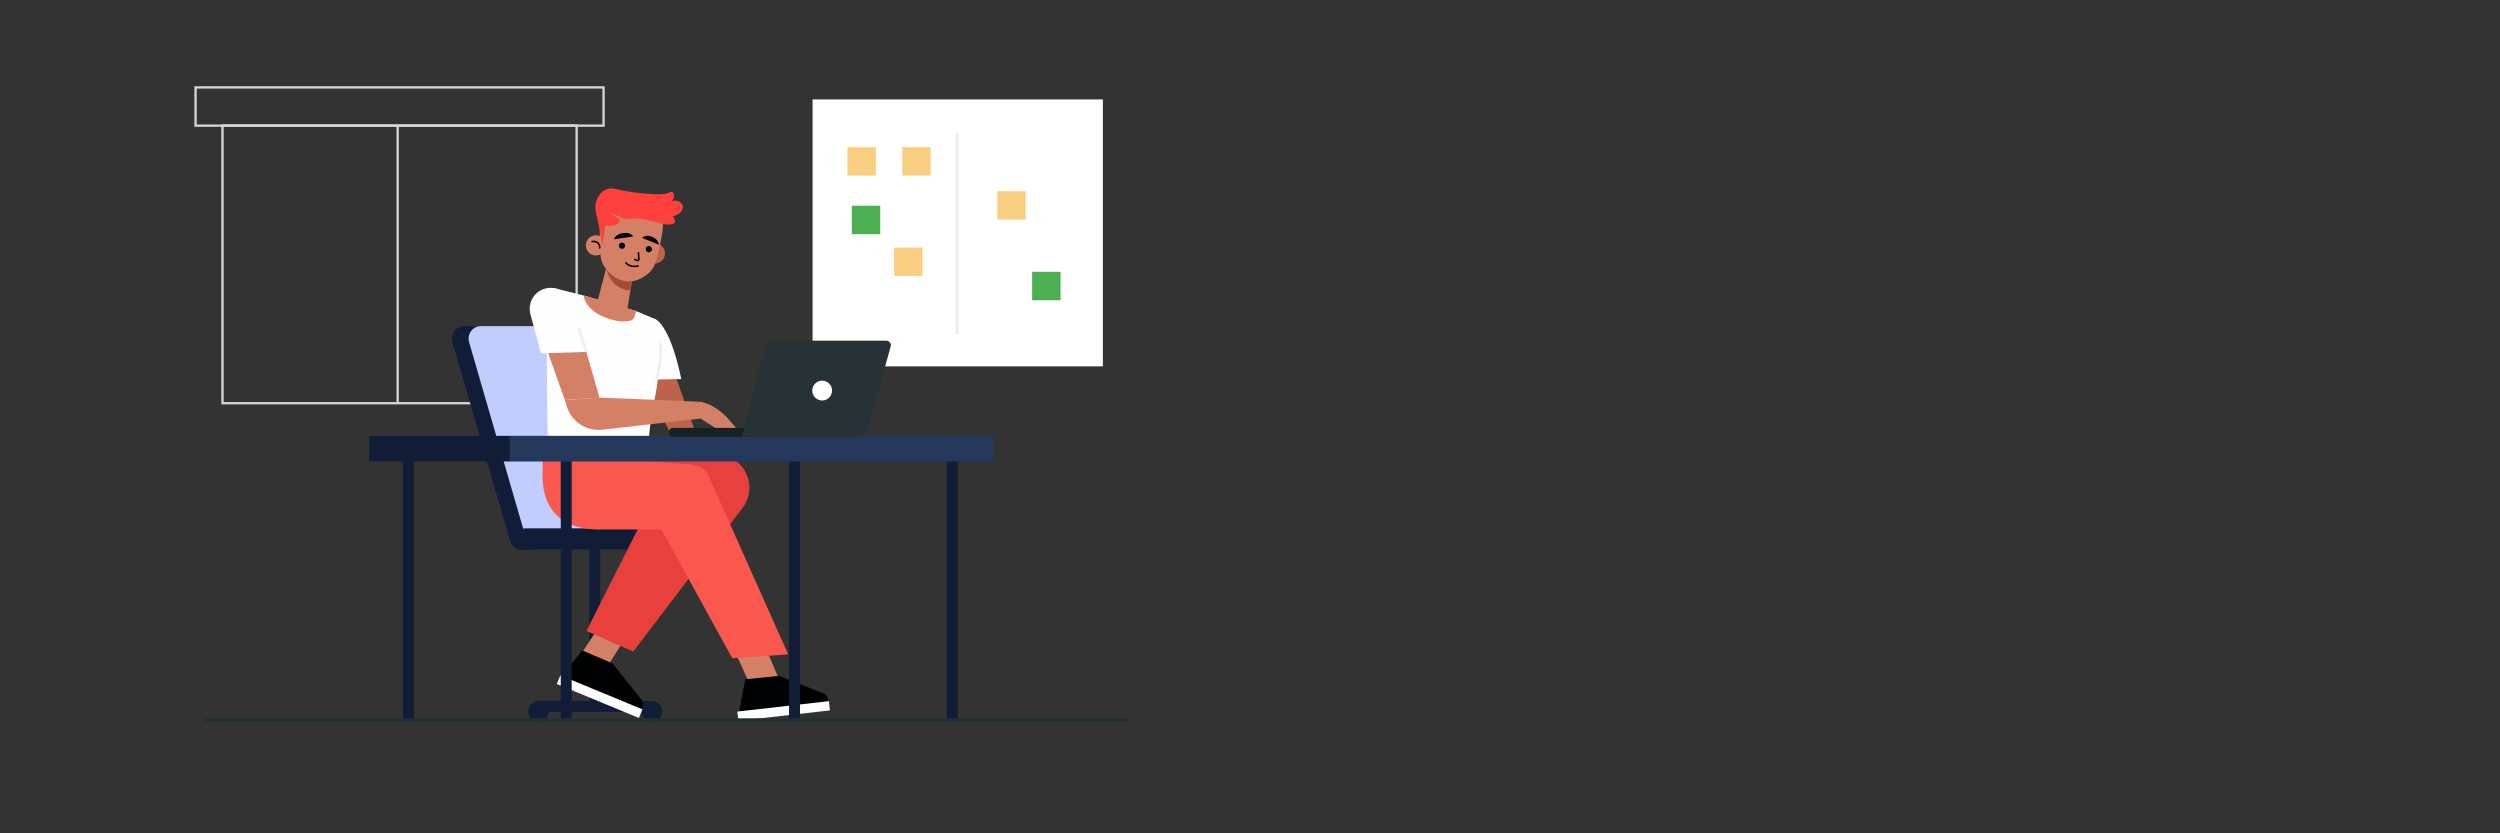 <?xml version="1.0" encoding="utf-8"?>
<!-- Generator: Adobe Illustrator 16.0.0, SVG Export Plug-In . SVG Version: 6.00 Build 0)  -->
<!DOCTYPE svg PUBLIC "-//W3C//DTD SVG 1.1//EN" "http://www.w3.org/Graphics/SVG/1.1/DTD/svg11.dtd">
<svg version="1.1" xmlns="http://www.w3.org/2000/svg" xmlns:xlink="http://www.w3.org/1999/xlink" x="0px" y="0px" width="750px"
	 height="250px" viewBox="0 0 750 250" enable-background="new 0 0 750 250" xml:space="preserve">
<rect x="0" y="0" width="750" height="250" fill="#333333" stroke="none"/>
<g id="BACKGROUND" display="none">
	<rect display="inline" fill="#EBEFF2" width="750" height="500"/>
</g>
<g id="OBJECTS">
	<g>
		<g>
			<g>
				<g>
					
						<rect x="66.747" y="37.659" fill="none" stroke="#D1D7DB" stroke-width="0.698" stroke-miterlimit="10" width="106.246" height="83.31"/>
					
						<rect x="58.672" y="26.221" fill="none" stroke="#D1D7DB" stroke-width="0.698" stroke-miterlimit="10" width="122.4" height="11.475"/>
					
						<line fill="none" stroke="#D1D7DB" stroke-width="0.698" stroke-miterlimit="10" x1="119.302" y1="37.695" x2="119.302" y2="120.679"/>
				</g>
			</g>
			<g>
				<rect x="243.776" y="29.829" fill="#FFFFFF" width="87.083" height="80.083"/>
				<rect x="254.234" y="44.131" fill="#F9CE80" width="8.529" height="8.529"/>
				<rect x="270.687" y="44.131" fill="#F9CE80" width="8.53" height="8.529"/>
				<rect x="309.643" y="81.539" fill="#4CAF52" width="8.53" height="8.53"/>
				<rect x="255.546" y="61.718" fill="#4CAF52" width="8.529" height="8.53"/>
				<rect x="268.237" y="74.276" fill="#F9CE80" width="8.53" height="8.53"/>
				<rect x="299.188" y="57.355" fill="#F9CE80" width="8.53" height="8.53"/>
				<line fill="none" stroke="#EBEFF2" stroke-miterlimit="10" x1="287.139" y1="39.865" x2="287.139" y2="100.262"/>
			</g>
		</g>
		<g>
			<g>
				<g>
					<path fill="#111D36" d="M156.589,164.98h36.22c2.471,0,4.247-2.417,3.547-4.829l-17.297-59.622
						c-0.464-1.601-1.908-2.698-3.547-2.698h-36.22c-2.471,0-4.247,2.418-3.547,4.829l17.296,59.623
						C153.506,163.883,154.95,164.98,156.589,164.98z"/>
					<path fill="#C1CCFF" d="M161.573,164.98h31.549c2.471,0,4.247-2.417,3.547-4.829l-17.296-59.622
						c-0.464-1.601-1.908-2.698-3.547-2.698h-31.549c-2.471,0-4.247,2.418-3.547,4.829l17.296,59.623
						C158.49,163.883,159.934,164.98,161.573,164.98z"/>
					<g>
						<rect x="161.53" y="210.307" fill="#111D36" width="33.984" height="3.261"/>
						<circle fill="#111D36" cx="195.514" cy="213.421" r="3.107"/>
						<rect x="176.8" y="164.477" fill="#111D36" width="3.26" height="47.165"/>
						<circle fill="#111D36" cx="161.53" cy="213.421" r="3.107"/>
					</g>
					<path fill="#111D36" d="M157.608,164.98h38.336c1.788,0,3.238-1.449,3.238-3.237l0,0c0-1.788-1.45-3.237-3.238-3.237h-38.336
						c-1.788,0-3.237,1.449-3.237,3.237l0,0C154.371,163.531,155.821,164.98,157.608,164.98z"/>
				</g>
				<g>
					<g>
						<g>
							<g>
								<path fill="#D48066" d="M173.195,197.893l6.585-9.946l7.198,4.455l-4.854,7.683c0,0,7.203,8.188,7.172,8.457
									s0.989,1.655-1.07,1.419S173.57,201.959,173.195,197.893z"/>
								<g>
									<g>
										<path fill="#000103" d="M183.765,199.03l8.627,10.817c0.64,0.787,0.661,1.965,0.052,2.848l0,0l-23.95-9.906l6.201-7.667
											L183.765,199.03z"/>
										<polygon fill="#FEFEFF" points="167.042,205.203 191.665,215.389 192.726,212.812 168.103,202.626 										"/>
									</g>
								</g>
							</g>
							<path fill="#E8413D" d="M194.646,135.91l0.521,15.254l-19.246,38.125l14.043,6.18l32.815-43.115
								c4.919-6.464,0.464-15.784-7.656-16.015L194.646,135.91z"/>
						</g>
						<g>
							<g>
								<path fill="#D48066" d="M219.418,193.088l5.84,12.852c0,0,0.758,2.06,5.201,2.709c4.442,0.65,17.336,1.95,15.711-0.758
									l-12.926-5.177l-5.888-14.002L219.418,193.088z"/>
								<g>
									<g>
										<path fill="#000103" d="M233.762,202.76l13.215,5.238c0.973,0.376,1.577,1.394,1.462,2.462l0,0l-26.695,3.036l1.831-9.724
											L233.762,202.76z"/>
										
											<rect x="221.377" y="211.976" transform="matrix(-0.994 0.113 -0.113 -0.994 492.973 398.807)" fill="#FEFEFF" width="27.623" height="2.786"/>
									</g>
								</g>
							</g>
							<path fill="#FA584E" d="M162.541,135.91c0,0,0.354,3.103,0.25,5.34c-0.554,11.791,5.909,17.256,15.883,17.581h19.742
								l21.266,38.647l16.777-1.171l-23.866-53.473c-1.635-3.663-5.145-3.458-9.144-3.767L162.541,135.91z"/>
						</g>
					</g>
					<g>
						<g>
							<polygon fill="#BC634B" points="201.862,110.629 209.049,130.75 201.452,130.75 192.007,111.143 							"/>
							<path fill="#FEFEFF" d="M196.172,95.566c0,0,4.546,0.638,8.219,18.157l-13.901,0.243L196.172,95.566z"/>
						</g>
						<g>
							<path fill="#FEFEFF" d="M190.823,93.322l5.349,2.244c0.988,0.434,1.643,1.385,1.704,2.462
								c0.271,4.775,0.294,15.804-2.3,24.972l-0.931,8.406l-30.378-0.656l-0.378-37.951l1.993-6.445l9.2,2.29L190.823,93.322z"/>
							<path fill="none" stroke="#EBEFF2" stroke-width="0.762" stroke-miterlimit="10" d="M196.8,113.856
								c0,0,1.833-4.101,1.259-10.945"/>
						</g>
						<g>
							<g>
								<path fill="#D48066" d="M179.848,119.274l29.594,1.228l1.125,5.013l-29.879,3.396c-4.756,0.541-9.223-2.378-10.639-6.95
									l-0.609-1.97L179.848,119.274z"/>
								<path fill="#D48066" d="M209.442,120.502c0,0,3.771-0.163,8.6,4.656l3.56,4.122l-4.946,0.416l-7.213-4.598V120.502z"/>
							</g>
							<g>
								<polygon fill="#D48066" points="175.902,105.565 179.848,119.274 169.44,119.99 162.79,101.269 								"/>
								<g>
									<path fill="#FEFEFF" d="M171.179,90.798l4.723,14.768l-13.613,0.461l-3.164-11.773c-0.948-3.527,1.307-7.115,4.897-7.79
										l0,0C167.164,85.872,170.248,87.739,171.179,90.798z"/>
									
										<line fill="none" stroke="#EBEFF2" stroke-width="0.762" stroke-miterlimit="10" x1="175.902" y1="105.565" x2="173.553" y2="98.219"/>
								</g>
							</g>
						</g>
					</g>
					<g>
						<g>
							<path fill="#D48066" d="M179.026,91.249l2.797-10.715c0,0,1.754,0.635,3.367,1.142s2.974-0.039,3.396,0.966
								c0.01,0.022,1.476-1.038,1.476-1.038l-2.03,11.98c-0.014,0.125-0.015,0.25-0.01,0.374l-9.058-2.386
								C178.991,91.467,179.014,91.359,179.026,91.249z"/>
						</g>
						<path fill="#A54A35" d="M189.13,87.106c0,0-6.042,0.359-7.459-7.459l8.369,2.176L189.13,87.106z"/>
						<circle fill="#BC634B" cx="196.474" cy="76.018" r="3.027"/>
						<path fill="#D48066" d="M180.146,67.265c-0.424,3.858-0.241,7.249,0.049,9.673c0.283,2.372,1.618,4.155,3.612,5.692
							l0.363,0.279c2.11,1.626,5.029,1.979,7.471,0.904l0,0c2.463-1.083,4.278-2.67,5.05-5.098c1.404-4.416,2.053-9.407,2.053-9.407
							s1.934-9.646-8.117-10.559C180.576,57.836,180.146,67.265,180.146,67.265z"/>
						<g>
							<circle fill="#000103" cx="194.646" cy="74.738" r="0.93"/>
							<circle fill="#000103" cx="186.598" cy="73.71" r="0.93"/>
							
								<path fill="none" stroke="#000000" stroke-width="0.468" stroke-linecap="round" stroke-linejoin="round" stroke-miterlimit="10" d="
								M191.535,75.835l0.127,1.877c-0.035,0.314-0.338,0.52-0.626,0.425l-0.589-0.298"/>
							<path fill="#000103" d="M189.923,70.948l-5.75,0.829c0,0,0.427-1.54,2.776-1.858C189.3,69.601,189.923,70.948,189.923,70.948
								z"/>
							<path fill="#000103" d="M192.667,71.394l5,2.012c0,0-0.062-1.595-2.11-2.396C193.51,70.207,192.667,71.394,192.667,71.394z"
								/>
							
								<path fill="none" stroke="#000000" stroke-width="0.468" stroke-linecap="round" stroke-linejoin="round" stroke-miterlimit="10" d="
								M191.434,79.79c0,0-2.132,0.648-3.658-0.91"/>
						</g>
						<g>
							<circle fill="#D48066" cx="178.779" cy="73.609" r="3.027"/>
							
								<path fill="none" stroke="#000000" stroke-width="0.468" stroke-linecap="round" stroke-linejoin="round" stroke-miterlimit="10" d="
								M177.632,72.46c0,0,2.295-0.421,2.295,1.92"/>
						</g>
						<path fill="#D48066" d="M190.823,93.322l-15.741-4.679c0,0,0.285,5.468,9.635,7.547c1.462,0.325,2.996,0.366,4.449,0.005
							C190.304,95.913,190.66,94.28,190.823,93.322z"/>
					</g>
				</g>
			</g>
			<g>
				<g>
					<rect x="284.037" y="134.6" fill="#111D36" width="3.281" height="81.454"/>
					<rect x="236.716" y="134.6" fill="#111D36" width="3.282" height="81.454"/>
					<rect x="168.226" y="134.6" fill="#111D36" width="3.282" height="81.454"/>
					<rect x="120.906" y="134.6" fill="#111D36" width="3.282" height="81.454"/>
					<rect x="152.983" y="130.75" fill="#24385B" width="145.089" height="7.7"/>
					<rect x="110.785" y="130.75" fill="#111D36" width="42.198" height="7.7"/>
				</g>
				<g>
					<path fill="#162123" d="M201.962,131.034h23.715v-2.676h-23.715c-0.739,0-1.338,0.6-1.338,1.338l0,0
						C200.624,130.436,201.223,131.034,201.962,131.034z"/>
					<g>
						<path fill="#273237" d="M222.555,131.034h34.047c1.81,0,3.398-1.206,3.883-2.95l6.716-24.126
							c0.247-0.885-0.419-1.762-1.338-1.762h-34.45c-0.752,0-1.41,0.508-1.602,1.235L222.555,131.034z"/>
						<circle fill="#FFFFFF" cx="246.65" cy="117.17" r="2.973"/>
					</g>
				</g>
				
					<line fill="none" stroke="#213033" stroke-width="1.016" stroke-miterlimit="10" x1="338.727" y1="215.996" x2="61.31" y2="215.996"/>
			</g>
		</g>
	</g>
	<path fill="#FF413D" d="M180.688,73.405c0,0-0.962-5.798-1.908-9.602s1.913-8.137,5.733-7.137s14.043,2.334,16.015,1.167
		s2.139,1.666,0.972,2.333s1.449-0.834,2.891,0.833s-0.724,3.668-2.558,3.834c0,0,1.333,1.666,0.333,2.166s-2.513,0.668-6.59-0.666
		s-7.8-0.5-7.8-0.5l-4.823-2.03l2.902,2.03c0,0,0.145,1.166-0.98,1.604s-3.204,0.263-3.204,0.263L180.688,73.405"/>
</g>
<g id="DESIGNED_BY_FREEPIK">
</g>
</svg>
